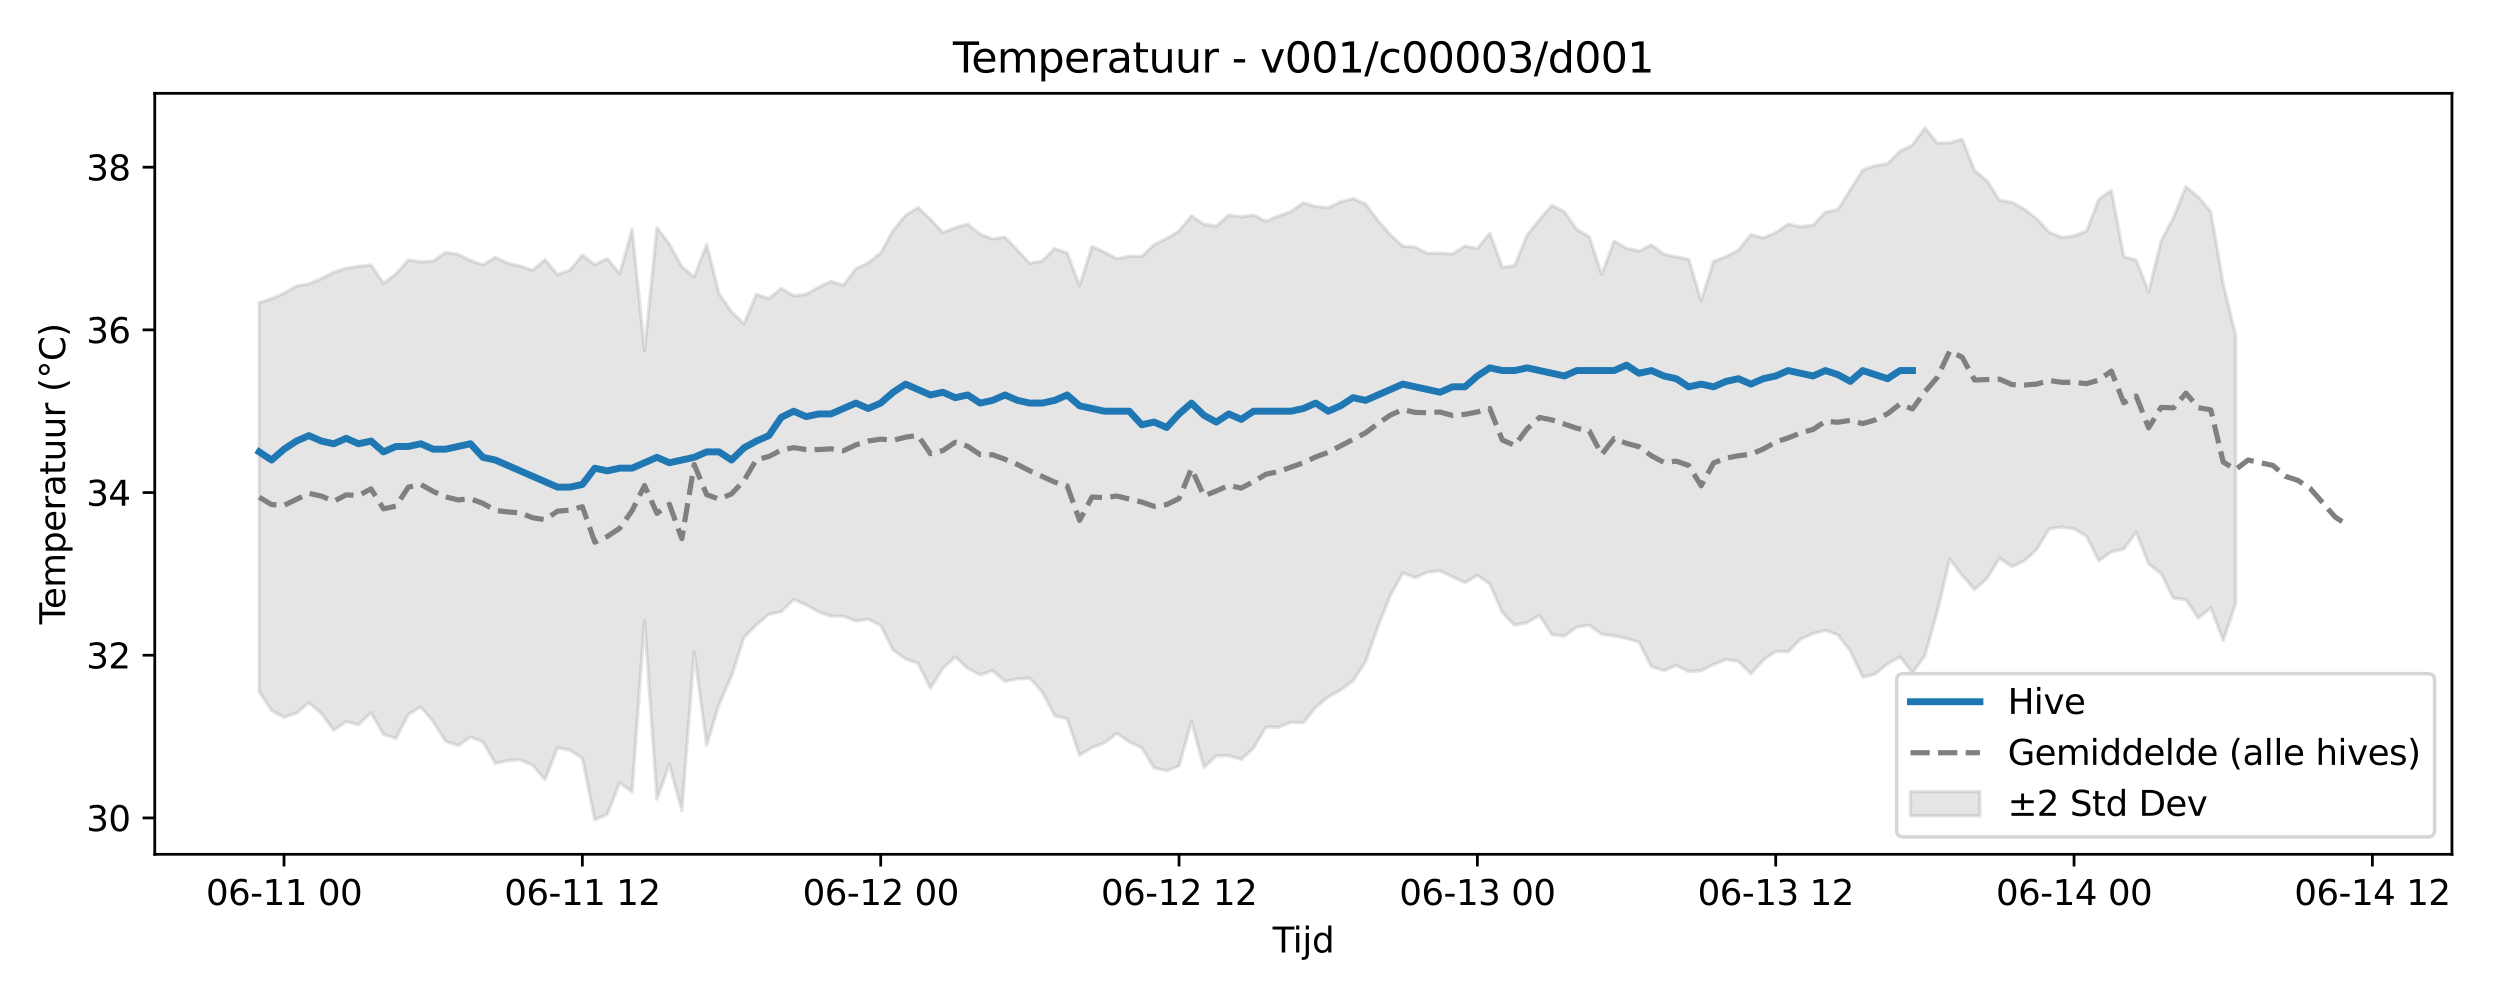 <?xml version="1.0" encoding="utf-8" standalone="no"?>
<!DOCTYPE svg PUBLIC "-//W3C//DTD SVG 1.1//EN"
  "http://www.w3.org/Graphics/SVG/1.1/DTD/svg11.dtd">
<svg xmlns:xlink="http://www.w3.org/1999/xlink" width="720pt" height="288pt" viewBox="0 0 720 288" xmlns="http://www.w3.org/2000/svg" version="1.1">
 <defs>
  <style type="text/css">*{stroke-linejoin: round; stroke-linecap: butt}</style>
 </defs>
 <g id="figure_1">
  <g id="patch_1">
   <path d="M 0 288 
L 720 288 
L 720 0 
L 0 0 
z
" style="fill: #ffffff"/>
  </g>
  <g id="axes_1">
   <g id="patch_2">
    <path d="M 44.57 246.04 
L 706.16 246.04 
L 706.16 26.88 
L 44.57 26.88 
z
" style="fill: #ffffff"/>
   </g>
   <g id="FillBetweenPolyCollection_1">
    <defs>
     <path id="mc56da757da" d="M 74.642 -200.805 
L 74.642 -88.802 
L 78.222 -83.387 
L 81.802 -81.435 
L 85.382 -82.636 
L 88.962 -85.604 
L 92.542 -82.534 
L 96.122 -77.672 
L 99.702 -80.2 
L 103.283 -79.28 
L 106.863 -82.762 
L 110.443 -76.522 
L 114.023 -75.371 
L 117.603 -82.277 
L 121.183 -84.414 
L 124.763 -80.176 
L 128.343 -74.557 
L 131.923 -73.256 
L 135.503 -75.743 
L 139.083 -74.302 
L 142.663 -68.144 
L 146.243 -68.948 
L 149.823 -69.204 
L 153.403 -67.615 
L 156.983 -63.494 
L 160.563 -72.645 
L 164.143 -71.945 
L 167.723 -69.636 
L 171.303 -51.922 
L 174.883 -53.451 
L 178.463 -62.579 
L 182.043 -59.957 
L 185.623 -109.214 
L 189.203 -57.867 
L 192.783 -67.83 
L 196.363 -54.57 
L 199.943 -100.168 
L 203.523 -73.438 
L 207.103 -85.16 
L 210.683 -93.314 
L 214.263 -104.472 
L 217.843 -108.017 
L 221.424 -111.074 
L 225.004 -111.823 
L 228.584 -115.355 
L 232.164 -113.808 
L 235.744 -111.773 
L 239.324 -110.541 
L 242.904 -110.522 
L 246.484 -109.146 
L 250.064 -109.671 
L 253.644 -107.914 
L 257.224 -100.772 
L 260.804 -98.236 
L 264.384 -96.966 
L 267.964 -89.824 
L 271.544 -95.504 
L 275.124 -98.843 
L 278.704 -95.508 
L 282.284 -93.635 
L 285.864 -94.845 
L 289.444 -91.783 
L 293.024 -92.502 
L 296.604 -92.654 
L 300.184 -88.674 
L 303.764 -81.882 
L 307.344 -80.951 
L 310.924 -70.535 
L 314.504 -72.698 
L 318.084 -74.042 
L 321.664 -76.797 
L 325.244 -74.305 
L 328.824 -72.668 
L 332.404 -66.829 
L 335.985 -66.032 
L 339.565 -67.383 
L 343.145 -80.233 
L 346.725 -67.011 
L 350.305 -70.298 
L 353.885 -70.374 
L 357.465 -69.285 
L 361.045 -72.6 
L 364.625 -78.626 
L 368.205 -78.545 
L 371.785 -79.96 
L 375.365 -79.872 
L 378.945 -84.276 
L 382.525 -87.319 
L 386.105 -89.286 
L 389.685 -91.945 
L 393.265 -97.376 
L 396.845 -107.53 
L 400.425 -116.555 
L 404.005 -122.93 
L 407.585 -121.634 
L 411.165 -123.227 
L 414.745 -123.593 
L 418.325 -121.865 
L 421.905 -120.191 
L 425.485 -122.288 
L 429.065 -119.856 
L 432.645 -111.59 
L 436.225 -107.961 
L 439.805 -108.682 
L 443.385 -110.804 
L 446.965 -105.227 
L 450.545 -104.795 
L 454.126 -107.415 
L 457.706 -107.963 
L 461.286 -105.36 
L 464.866 -104.837 
L 468.446 -104.134 
L 472.026 -103.03 
L 475.606 -96.007 
L 479.186 -94.895 
L 482.766 -96.356 
L 486.346 -94.564 
L 489.926 -94.842 
L 493.506 -96.649 
L 497.086 -98.021 
L 500.666 -97.559 
L 504.246 -93.936 
L 507.826 -97.914 
L 511.406 -100.415 
L 514.986 -100.31 
L 518.566 -103.933 
L 522.146 -105.518 
L 525.726 -106.46 
L 529.306 -105.154 
L 532.886 -100.546 
L 536.466 -92.987 
L 540.046 -93.834 
L 543.626 -96.825 
L 547.206 -98.827 
L 550.786 -94.245 
L 554.366 -99.171 
L 557.946 -111.856 
L 561.526 -126.971 
L 565.106 -122.296 
L 568.686 -118.226 
L 572.267 -121.436 
L 575.847 -127.272 
L 579.427 -124.782 
L 583.007 -126.485 
L 586.587 -129.761 
L 590.167 -135.721 
L 593.747 -136.194 
L 597.327 -135.706 
L 600.907 -133.562 
L 604.487 -126.491 
L 608.067 -129.089 
L 611.647 -129.879 
L 615.227 -134.771 
L 618.807 -125.615 
L 622.387 -122.823 
L 625.967 -115.722 
L 629.547 -115.298 
L 633.127 -109.956 
L 636.707 -112.945 
L 640.287 -103.576 
L 643.867 -114.129 
L 643.867 -191.431 
L 643.867 -191.431 
L 640.287 -206.278 
L 636.707 -226.973 
L 633.127 -231.263 
L 629.547 -234.25 
L 625.967 -225.367 
L 622.387 -218.5 
L 618.807 -203.956 
L 615.227 -213.085 
L 611.647 -214.099 
L 608.067 -233.162 
L 604.487 -230.606 
L 600.907 -221.452 
L 597.327 -220.09 
L 593.747 -219.601 
L 590.167 -221.116 
L 586.587 -224.993 
L 583.007 -227.748 
L 579.427 -229.712 
L 575.847 -230.345 
L 572.267 -235.921 
L 568.686 -238.871 
L 565.106 -247.919 
L 561.526 -246.836 
L 557.946 -246.803 
L 554.366 -251.158 
L 550.786 -246.193 
L 547.206 -244.437 
L 543.626 -240.862 
L 540.046 -240.282 
L 536.466 -239.011 
L 532.886 -233.348 
L 529.306 -227.624 
L 525.726 -226.876 
L 522.146 -223.133 
L 518.566 -222.71 
L 514.986 -223.432 
L 511.406 -220.985 
L 507.826 -219.47 
L 504.246 -220.436 
L 500.666 -215.92 
L 497.086 -214.119 
L 493.506 -212.703 
L 489.926 -201.347 
L 486.346 -213.338 
L 482.766 -214 
L 479.186 -214.792 
L 475.606 -217.473 
L 472.026 -215.693 
L 468.446 -216.484 
L 464.866 -218.571 
L 461.286 -208.919 
L 457.706 -219.795 
L 454.126 -221.905 
L 450.545 -226.979 
L 446.965 -228.89 
L 443.385 -224.763 
L 439.805 -220.304 
L 436.225 -211.498 
L 432.645 -210.993 
L 429.065 -220.843 
L 425.485 -216.403 
L 421.905 -217.16 
L 418.325 -214.818 
L 414.745 -215.097 
L 411.165 -215.017 
L 407.585 -216.833 
L 404.005 -217.099 
L 400.425 -220.351 
L 396.845 -224.467 
L 393.265 -229.267 
L 389.685 -230.793 
L 386.105 -229.883 
L 382.525 -228.169 
L 378.945 -228.534 
L 375.365 -229.592 
L 371.785 -227.049 
L 368.205 -225.787 
L 364.625 -224.256 
L 361.045 -226.043 
L 357.465 -225.565 
L 353.885 -226.038 
L 350.305 -222.879 
L 346.725 -223.377 
L 343.145 -225.847 
L 339.565 -221.444 
L 335.985 -219.336 
L 332.404 -217.536 
L 328.824 -214.15 
L 325.244 -214.187 
L 321.664 -213.479 
L 318.084 -215.342 
L 314.504 -217.021 
L 310.924 -205.741 
L 307.344 -215.126 
L 303.764 -216.426 
L 300.184 -212.87 
L 296.604 -212.124 
L 293.024 -215.957 
L 289.444 -219.689 
L 285.864 -219.192 
L 282.284 -220.514 
L 278.704 -223.438 
L 275.124 -222.445 
L 271.544 -220.988 
L 267.964 -224.846 
L 264.384 -228.227 
L 260.804 -225.953 
L 257.224 -221.632 
L 253.644 -215.159 
L 250.064 -212.287 
L 246.484 -210.58 
L 242.904 -205.858 
L 239.324 -206.955 
L 235.744 -205.276 
L 232.164 -203.241 
L 228.584 -202.81 
L 225.004 -204.947 
L 221.424 -201.959 
L 217.843 -203.231 
L 214.263 -194.71 
L 210.683 -198.19 
L 207.103 -203.351 
L 203.523 -217.62 
L 199.943 -208.254 
L 196.363 -211.165 
L 192.783 -217.687 
L 189.203 -222.444 
L 185.623 -187.132 
L 182.043 -221.916 
L 178.463 -209.142 
L 174.883 -213.533 
L 171.303 -211.783 
L 167.723 -214.505 
L 164.143 -210.189 
L 160.563 -208.93 
L 156.983 -213.173 
L 153.403 -210.167 
L 149.823 -211.368 
L 146.243 -212.182 
L 142.663 -213.878 
L 139.083 -211.735 
L 135.503 -212.972 
L 131.923 -214.789 
L 128.343 -215.273 
L 124.763 -212.778 
L 121.183 -212.556 
L 117.603 -213.131 
L 114.023 -209.105 
L 110.443 -206.392 
L 106.863 -211.643 
L 103.283 -211.332 
L 99.702 -210.746 
L 96.122 -209.593 
L 92.542 -207.742 
L 88.962 -206.235 
L 85.382 -205.632 
L 81.802 -203.487 
L 78.222 -201.981 
L 74.642 -200.805 
z
" style="stroke: #808080; stroke-opacity: 0.2"/>
    </defs>
    <g clip-path="url(#p7c6392a13c)">
     <use xlink:href="#mc56da757da" x="0" y="288" style="fill: #808080; fill-opacity: 0.2; stroke: #808080; stroke-opacity: 0.2"/>
    </g>
   </g>
   <g id="matplotlib.axis_1">
    <g id="xtick_1">
     <g id="line2d_1">
      <defs>
       <path id="m3b39231500" d="M 0 0 
L 0 3.5 
" style="stroke: #000000; stroke-width: 0.8"/>
      </defs>
      <g>
       <use xlink:href="#m3b39231500" x="81.802" y="246.04" style="stroke: #000000; stroke-width: 0.8"/>
      </g>
     </g>
     <g id="text_1">
      <!-- 06-11 00 -->
      <g transform="translate(59.322 260.638) scale(0.1 -0.1)">
       <defs>
        <path id="DejaVuSans-30" d="M 2034 4250 
Q 1547 4250 1301 3770 
Q 1056 3291 1056 2328 
Q 1056 1369 1301 889 
Q 1547 409 2034 409 
Q 2525 409 2770 889 
Q 3016 1369 3016 2328 
Q 3016 3291 2770 3770 
Q 2525 4250 2034 4250 
z
M 2034 4750 
Q 2819 4750 3233 4129 
Q 3647 3509 3647 2328 
Q 3647 1150 3233 529 
Q 2819 -91 2034 -91 
Q 1250 -91 836 529 
Q 422 1150 422 2328 
Q 422 3509 836 4129 
Q 1250 4750 2034 4750 
z
" transform="scale(0.016)"/>
        <path id="DejaVuSans-36" d="M 2113 2584 
Q 1688 2584 1439 2293 
Q 1191 2003 1191 1497 
Q 1191 994 1439 701 
Q 1688 409 2113 409 
Q 2538 409 2786 701 
Q 3034 994 3034 1497 
Q 3034 2003 2786 2293 
Q 2538 2584 2113 2584 
z
M 3366 4563 
L 3366 3988 
Q 3128 4100 2886 4159 
Q 2644 4219 2406 4219 
Q 1781 4219 1451 3797 
Q 1122 3375 1075 2522 
Q 1259 2794 1537 2939 
Q 1816 3084 2150 3084 
Q 2853 3084 3261 2657 
Q 3669 2231 3669 1497 
Q 3669 778 3244 343 
Q 2819 -91 2113 -91 
Q 1303 -91 875 529 
Q 447 1150 447 2328 
Q 447 3434 972 4092 
Q 1497 4750 2381 4750 
Q 2619 4750 2861 4703 
Q 3103 4656 3366 4563 
z
" transform="scale(0.016)"/>
        <path id="DejaVuSans-2d" d="M 313 2009 
L 1997 2009 
L 1997 1497 
L 313 1497 
L 313 2009 
z
" transform="scale(0.016)"/>
        <path id="DejaVuSans-31" d="M 794 531 
L 1825 531 
L 1825 4091 
L 703 3866 
L 703 4441 
L 1819 4666 
L 2450 4666 
L 2450 531 
L 3481 531 
L 3481 0 
L 794 0 
L 794 531 
z
" transform="scale(0.016)"/>
        <path id="DejaVuSans-20" transform="scale(0.016)"/>
       </defs>
       <use xlink:href="#DejaVuSans-30"/>
       <use xlink:href="#DejaVuSans-36" transform="translate(63.623 0)"/>
       <use xlink:href="#DejaVuSans-2d" transform="translate(127.246 0)"/>
       <use xlink:href="#DejaVuSans-31" transform="translate(163.33 0)"/>
       <use xlink:href="#DejaVuSans-31" transform="translate(226.953 0)"/>
       <use xlink:href="#DejaVuSans-20" transform="translate(290.576 0)"/>
       <use xlink:href="#DejaVuSans-30" transform="translate(322.363 0)"/>
       <use xlink:href="#DejaVuSans-30" transform="translate(385.986 0)"/>
      </g>
     </g>
    </g>
    <g id="xtick_2">
     <g id="line2d_2">
      <g>
       <use xlink:href="#m3b39231500" x="167.723" y="246.04" style="stroke: #000000; stroke-width: 0.8"/>
      </g>
     </g>
     <g id="text_2">
      <!-- 06-11 12 -->
      <g transform="translate(145.243 260.638) scale(0.1 -0.1)">
       <defs>
        <path id="DejaVuSans-32" d="M 1228 531 
L 3431 531 
L 3431 0 
L 469 0 
L 469 531 
Q 828 903 1448 1529 
Q 2069 2156 2228 2338 
Q 2531 2678 2651 2914 
Q 2772 3150 2772 3378 
Q 2772 3750 2511 3984 
Q 2250 4219 1831 4219 
Q 1534 4219 1204 4116 
Q 875 4013 500 3803 
L 500 4441 
Q 881 4594 1212 4672 
Q 1544 4750 1819 4750 
Q 2544 4750 2975 4387 
Q 3406 4025 3406 3419 
Q 3406 3131 3298 2873 
Q 3191 2616 2906 2266 
Q 2828 2175 2409 1742 
Q 1991 1309 1228 531 
z
" transform="scale(0.016)"/>
       </defs>
       <use xlink:href="#DejaVuSans-30"/>
       <use xlink:href="#DejaVuSans-36" transform="translate(63.623 0)"/>
       <use xlink:href="#DejaVuSans-2d" transform="translate(127.246 0)"/>
       <use xlink:href="#DejaVuSans-31" transform="translate(163.33 0)"/>
       <use xlink:href="#DejaVuSans-31" transform="translate(226.953 0)"/>
       <use xlink:href="#DejaVuSans-20" transform="translate(290.576 0)"/>
       <use xlink:href="#DejaVuSans-31" transform="translate(322.363 0)"/>
       <use xlink:href="#DejaVuSans-32" transform="translate(385.986 0)"/>
      </g>
     </g>
    </g>
    <g id="xtick_3">
     <g id="line2d_3">
      <g>
       <use xlink:href="#m3b39231500" x="253.644" y="246.04" style="stroke: #000000; stroke-width: 0.8"/>
      </g>
     </g>
     <g id="text_3">
      <!-- 06-12 00 -->
      <g transform="translate(231.163 260.638) scale(0.1 -0.1)">
       <use xlink:href="#DejaVuSans-30"/>
       <use xlink:href="#DejaVuSans-36" transform="translate(63.623 0)"/>
       <use xlink:href="#DejaVuSans-2d" transform="translate(127.246 0)"/>
       <use xlink:href="#DejaVuSans-31" transform="translate(163.33 0)"/>
       <use xlink:href="#DejaVuSans-32" transform="translate(226.953 0)"/>
       <use xlink:href="#DejaVuSans-20" transform="translate(290.576 0)"/>
       <use xlink:href="#DejaVuSans-30" transform="translate(322.363 0)"/>
       <use xlink:href="#DejaVuSans-30" transform="translate(385.986 0)"/>
      </g>
     </g>
    </g>
    <g id="xtick_4">
     <g id="line2d_4">
      <g>
       <use xlink:href="#m3b39231500" x="339.565" y="246.04" style="stroke: #000000; stroke-width: 0.8"/>
      </g>
     </g>
     <g id="text_4">
      <!-- 06-12 12 -->
      <g transform="translate(317.084 260.638) scale(0.1 -0.1)">
       <use xlink:href="#DejaVuSans-30"/>
       <use xlink:href="#DejaVuSans-36" transform="translate(63.623 0)"/>
       <use xlink:href="#DejaVuSans-2d" transform="translate(127.246 0)"/>
       <use xlink:href="#DejaVuSans-31" transform="translate(163.33 0)"/>
       <use xlink:href="#DejaVuSans-32" transform="translate(226.953 0)"/>
       <use xlink:href="#DejaVuSans-20" transform="translate(290.576 0)"/>
       <use xlink:href="#DejaVuSans-31" transform="translate(322.363 0)"/>
       <use xlink:href="#DejaVuSans-32" transform="translate(385.986 0)"/>
      </g>
     </g>
    </g>
    <g id="xtick_5">
     <g id="line2d_5">
      <g>
       <use xlink:href="#m3b39231500" x="425.485" y="246.04" style="stroke: #000000; stroke-width: 0.8"/>
      </g>
     </g>
     <g id="text_5">
      <!-- 06-13 00 -->
      <g transform="translate(403.005 260.638) scale(0.1 -0.1)">
       <defs>
        <path id="DejaVuSans-33" d="M 2597 2516 
Q 3050 2419 3304 2112 
Q 3559 1806 3559 1356 
Q 3559 666 3084 287 
Q 2609 -91 1734 -91 
Q 1441 -91 1130 -33 
Q 819 25 488 141 
L 488 750 
Q 750 597 1062 519 
Q 1375 441 1716 441 
Q 2309 441 2620 675 
Q 2931 909 2931 1356 
Q 2931 1769 2642 2001 
Q 2353 2234 1838 2234 
L 1294 2234 
L 1294 2753 
L 1863 2753 
Q 2328 2753 2575 2939 
Q 2822 3125 2822 3475 
Q 2822 3834 2567 4026 
Q 2313 4219 1838 4219 
Q 1578 4219 1281 4162 
Q 984 4106 628 3988 
L 628 4550 
Q 988 4650 1302 4700 
Q 1616 4750 1894 4750 
Q 2613 4750 3031 4423 
Q 3450 4097 3450 3541 
Q 3450 3153 3228 2886 
Q 3006 2619 2597 2516 
z
" transform="scale(0.016)"/>
       </defs>
       <use xlink:href="#DejaVuSans-30"/>
       <use xlink:href="#DejaVuSans-36" transform="translate(63.623 0)"/>
       <use xlink:href="#DejaVuSans-2d" transform="translate(127.246 0)"/>
       <use xlink:href="#DejaVuSans-31" transform="translate(163.33 0)"/>
       <use xlink:href="#DejaVuSans-33" transform="translate(226.953 0)"/>
       <use xlink:href="#DejaVuSans-20" transform="translate(290.576 0)"/>
       <use xlink:href="#DejaVuSans-30" transform="translate(322.363 0)"/>
       <use xlink:href="#DejaVuSans-30" transform="translate(385.986 0)"/>
      </g>
     </g>
    </g>
    <g id="xtick_6">
     <g id="line2d_6">
      <g>
       <use xlink:href="#m3b39231500" x="511.406" y="246.04" style="stroke: #000000; stroke-width: 0.8"/>
      </g>
     </g>
     <g id="text_6">
      <!-- 06-13 12 -->
      <g transform="translate(488.926 260.638) scale(0.1 -0.1)">
       <use xlink:href="#DejaVuSans-30"/>
       <use xlink:href="#DejaVuSans-36" transform="translate(63.623 0)"/>
       <use xlink:href="#DejaVuSans-2d" transform="translate(127.246 0)"/>
       <use xlink:href="#DejaVuSans-31" transform="translate(163.33 0)"/>
       <use xlink:href="#DejaVuSans-33" transform="translate(226.953 0)"/>
       <use xlink:href="#DejaVuSans-20" transform="translate(290.576 0)"/>
       <use xlink:href="#DejaVuSans-31" transform="translate(322.363 0)"/>
       <use xlink:href="#DejaVuSans-32" transform="translate(385.986 0)"/>
      </g>
     </g>
    </g>
    <g id="xtick_7">
     <g id="line2d_7">
      <g>
       <use xlink:href="#m3b39231500" x="597.327" y="246.04" style="stroke: #000000; stroke-width: 0.8"/>
      </g>
     </g>
     <g id="text_7">
      <!-- 06-14 00 -->
      <g transform="translate(574.846 260.638) scale(0.1 -0.1)">
       <defs>
        <path id="DejaVuSans-34" d="M 2419 4116 
L 825 1625 
L 2419 1625 
L 2419 4116 
z
M 2253 4666 
L 3047 4666 
L 3047 1625 
L 3713 1625 
L 3713 1100 
L 3047 1100 
L 3047 0 
L 2419 0 
L 2419 1100 
L 313 1100 
L 313 1709 
L 2253 4666 
z
" transform="scale(0.016)"/>
       </defs>
       <use xlink:href="#DejaVuSans-30"/>
       <use xlink:href="#DejaVuSans-36" transform="translate(63.623 0)"/>
       <use xlink:href="#DejaVuSans-2d" transform="translate(127.246 0)"/>
       <use xlink:href="#DejaVuSans-31" transform="translate(163.33 0)"/>
       <use xlink:href="#DejaVuSans-34" transform="translate(226.953 0)"/>
       <use xlink:href="#DejaVuSans-20" transform="translate(290.576 0)"/>
       <use xlink:href="#DejaVuSans-30" transform="translate(322.363 0)"/>
       <use xlink:href="#DejaVuSans-30" transform="translate(385.986 0)"/>
      </g>
     </g>
    </g>
    <g id="xtick_8">
     <g id="line2d_8">
      <g>
       <use xlink:href="#m3b39231500" x="683.247" y="246.04" style="stroke: #000000; stroke-width: 0.8"/>
      </g>
     </g>
     <g id="text_8">
      <!-- 06-14 12 -->
      <g transform="translate(660.767 260.638) scale(0.1 -0.1)">
       <use xlink:href="#DejaVuSans-30"/>
       <use xlink:href="#DejaVuSans-36" transform="translate(63.623 0)"/>
       <use xlink:href="#DejaVuSans-2d" transform="translate(127.246 0)"/>
       <use xlink:href="#DejaVuSans-31" transform="translate(163.33 0)"/>
       <use xlink:href="#DejaVuSans-34" transform="translate(226.953 0)"/>
       <use xlink:href="#DejaVuSans-20" transform="translate(290.576 0)"/>
       <use xlink:href="#DejaVuSans-31" transform="translate(322.363 0)"/>
       <use xlink:href="#DejaVuSans-32" transform="translate(385.986 0)"/>
      </g>
     </g>
    </g>
    <g id="text_9">
     <!-- Tijd -->
     <g transform="translate(366.515 274.317) scale(0.1 -0.1)">
      <defs>
       <path id="DejaVuSans-54" d="M -19 4666 
L 3928 4666 
L 3928 4134 
L 2272 4134 
L 2272 0 
L 1638 0 
L 1638 4134 
L -19 4134 
L -19 4666 
z
" transform="scale(0.016)"/>
       <path id="DejaVuSans-69" d="M 603 3500 
L 1178 3500 
L 1178 0 
L 603 0 
L 603 3500 
z
M 603 4863 
L 1178 4863 
L 1178 4134 
L 603 4134 
L 603 4863 
z
" transform="scale(0.016)"/>
       <path id="DejaVuSans-6a" d="M 603 3500 
L 1178 3500 
L 1178 -63 
Q 1178 -731 923 -1031 
Q 669 -1331 103 -1331 
L -116 -1331 
L -116 -844 
L 38 -844 
Q 366 -844 484 -692 
Q 603 -541 603 -63 
L 603 3500 
z
M 603 4863 
L 1178 4863 
L 1178 4134 
L 603 4134 
L 603 4863 
z
" transform="scale(0.016)"/>
       <path id="DejaVuSans-64" d="M 2906 2969 
L 2906 4863 
L 3481 4863 
L 3481 0 
L 2906 0 
L 2906 525 
Q 2725 213 2448 61 
Q 2172 -91 1784 -91 
Q 1150 -91 751 415 
Q 353 922 353 1747 
Q 353 2572 751 3078 
Q 1150 3584 1784 3584 
Q 2172 3584 2448 3432 
Q 2725 3281 2906 2969 
z
M 947 1747 
Q 947 1113 1208 752 
Q 1469 391 1925 391 
Q 2381 391 2643 752 
Q 2906 1113 2906 1747 
Q 2906 2381 2643 2742 
Q 2381 3103 1925 3103 
Q 1469 3103 1208 2742 
Q 947 2381 947 1747 
z
" transform="scale(0.016)"/>
      </defs>
      <use xlink:href="#DejaVuSans-54"/>
      <use xlink:href="#DejaVuSans-69" transform="translate(57.959 0)"/>
      <use xlink:href="#DejaVuSans-6a" transform="translate(85.742 0)"/>
      <use xlink:href="#DejaVuSans-64" transform="translate(113.525 0)"/>
     </g>
    </g>
   </g>
   <g id="matplotlib.axis_2">
    <g id="ytick_1">
     <g id="line2d_9">
      <defs>
       <path id="m8785e1dfe5" d="M 0 0 
L -3.5 0 
" style="stroke: #000000; stroke-width: 0.8"/>
      </defs>
      <g>
       <use xlink:href="#m8785e1dfe5" x="44.57" y="235.562" style="stroke: #000000; stroke-width: 0.8"/>
      </g>
     </g>
     <g id="text_10">
      <!-- 30 -->
      <g transform="translate(24.845 239.361) scale(0.1 -0.1)">
       <use xlink:href="#DejaVuSans-33"/>
       <use xlink:href="#DejaVuSans-30" transform="translate(63.623 0)"/>
      </g>
     </g>
    </g>
    <g id="ytick_2">
     <g id="line2d_10">
      <g>
       <use xlink:href="#m8785e1dfe5" x="44.57" y="188.71" style="stroke: #000000; stroke-width: 0.8"/>
      </g>
     </g>
     <g id="text_11">
      <!-- 32 -->
      <g transform="translate(24.845 192.509) scale(0.1 -0.1)">
       <use xlink:href="#DejaVuSans-33"/>
       <use xlink:href="#DejaVuSans-32" transform="translate(63.623 0)"/>
      </g>
     </g>
    </g>
    <g id="ytick_3">
     <g id="line2d_11">
      <g>
       <use xlink:href="#m8785e1dfe5" x="44.57" y="141.858" style="stroke: #000000; stroke-width: 0.8"/>
      </g>
     </g>
     <g id="text_12">
      <!-- 34 -->
      <g transform="translate(24.845 145.657) scale(0.1 -0.1)">
       <use xlink:href="#DejaVuSans-33"/>
       <use xlink:href="#DejaVuSans-34" transform="translate(63.623 0)"/>
      </g>
     </g>
    </g>
    <g id="ytick_4">
     <g id="line2d_12">
      <g>
       <use xlink:href="#m8785e1dfe5" x="44.57" y="95.006" style="stroke: #000000; stroke-width: 0.8"/>
      </g>
     </g>
     <g id="text_13">
      <!-- 36 -->
      <g transform="translate(24.845 98.805) scale(0.1 -0.1)">
       <use xlink:href="#DejaVuSans-33"/>
       <use xlink:href="#DejaVuSans-36" transform="translate(63.623 0)"/>
      </g>
     </g>
    </g>
    <g id="ytick_5">
     <g id="line2d_13">
      <g>
       <use xlink:href="#m8785e1dfe5" x="44.57" y="48.154" style="stroke: #000000; stroke-width: 0.8"/>
      </g>
     </g>
     <g id="text_14">
      <!-- 38 -->
      <g transform="translate(24.845 51.953) scale(0.1 -0.1)">
       <defs>
        <path id="DejaVuSans-38" d="M 2034 2216 
Q 1584 2216 1326 1975 
Q 1069 1734 1069 1313 
Q 1069 891 1326 650 
Q 1584 409 2034 409 
Q 2484 409 2743 651 
Q 3003 894 3003 1313 
Q 3003 1734 2745 1975 
Q 2488 2216 2034 2216 
z
M 1403 2484 
Q 997 2584 770 2862 
Q 544 3141 544 3541 
Q 544 4100 942 4425 
Q 1341 4750 2034 4750 
Q 2731 4750 3128 4425 
Q 3525 4100 3525 3541 
Q 3525 3141 3298 2862 
Q 3072 2584 2669 2484 
Q 3125 2378 3379 2068 
Q 3634 1759 3634 1313 
Q 3634 634 3220 271 
Q 2806 -91 2034 -91 
Q 1263 -91 848 271 
Q 434 634 434 1313 
Q 434 1759 690 2068 
Q 947 2378 1403 2484 
z
M 1172 3481 
Q 1172 3119 1398 2916 
Q 1625 2713 2034 2713 
Q 2441 2713 2670 2916 
Q 2900 3119 2900 3481 
Q 2900 3844 2670 4047 
Q 2441 4250 2034 4250 
Q 1625 4250 1398 4047 
Q 1172 3844 1172 3481 
z
" transform="scale(0.016)"/>
       </defs>
       <use xlink:href="#DejaVuSans-33"/>
       <use xlink:href="#DejaVuSans-38" transform="translate(63.623 0)"/>
      </g>
     </g>
    </g>
    <g id="text_15">
     <!-- Temperatuur (°C) -->
     <g transform="translate(18.765 179.816) rotate(-90) scale(0.1 -0.1)">
      <defs>
       <path id="DejaVuSans-65" d="M 3597 1894 
L 3597 1613 
L 953 1613 
Q 991 1019 1311 708 
Q 1631 397 2203 397 
Q 2534 397 2845 478 
Q 3156 559 3463 722 
L 3463 178 
Q 3153 47 2828 -22 
Q 2503 -91 2169 -91 
Q 1331 -91 842 396 
Q 353 884 353 1716 
Q 353 2575 817 3079 
Q 1281 3584 2069 3584 
Q 2775 3584 3186 3129 
Q 3597 2675 3597 1894 
z
M 3022 2063 
Q 3016 2534 2758 2815 
Q 2500 3097 2075 3097 
Q 1594 3097 1305 2825 
Q 1016 2553 972 2059 
L 3022 2063 
z
" transform="scale(0.016)"/>
       <path id="DejaVuSans-6d" d="M 3328 2828 
Q 3544 3216 3844 3400 
Q 4144 3584 4550 3584 
Q 5097 3584 5394 3201 
Q 5691 2819 5691 2113 
L 5691 0 
L 5113 0 
L 5113 2094 
Q 5113 2597 4934 2840 
Q 4756 3084 4391 3084 
Q 3944 3084 3684 2787 
Q 3425 2491 3425 1978 
L 3425 0 
L 2847 0 
L 2847 2094 
Q 2847 2600 2669 2842 
Q 2491 3084 2119 3084 
Q 1678 3084 1418 2786 
Q 1159 2488 1159 1978 
L 1159 0 
L 581 0 
L 581 3500 
L 1159 3500 
L 1159 2956 
Q 1356 3278 1631 3431 
Q 1906 3584 2284 3584 
Q 2666 3584 2933 3390 
Q 3200 3197 3328 2828 
z
" transform="scale(0.016)"/>
       <path id="DejaVuSans-70" d="M 1159 525 
L 1159 -1331 
L 581 -1331 
L 581 3500 
L 1159 3500 
L 1159 2969 
Q 1341 3281 1617 3432 
Q 1894 3584 2278 3584 
Q 2916 3584 3314 3078 
Q 3713 2572 3713 1747 
Q 3713 922 3314 415 
Q 2916 -91 2278 -91 
Q 1894 -91 1617 61 
Q 1341 213 1159 525 
z
M 3116 1747 
Q 3116 2381 2855 2742 
Q 2594 3103 2138 3103 
Q 1681 3103 1420 2742 
Q 1159 2381 1159 1747 
Q 1159 1113 1420 752 
Q 1681 391 2138 391 
Q 2594 391 2855 752 
Q 3116 1113 3116 1747 
z
" transform="scale(0.016)"/>
       <path id="DejaVuSans-72" d="M 2631 2963 
Q 2534 3019 2420 3045 
Q 2306 3072 2169 3072 
Q 1681 3072 1420 2755 
Q 1159 2438 1159 1844 
L 1159 0 
L 581 0 
L 581 3500 
L 1159 3500 
L 1159 2956 
Q 1341 3275 1631 3429 
Q 1922 3584 2338 3584 
Q 2397 3584 2469 3576 
Q 2541 3569 2628 3553 
L 2631 2963 
z
" transform="scale(0.016)"/>
       <path id="DejaVuSans-61" d="M 2194 1759 
Q 1497 1759 1228 1600 
Q 959 1441 959 1056 
Q 959 750 1161 570 
Q 1363 391 1709 391 
Q 2188 391 2477 730 
Q 2766 1069 2766 1631 
L 2766 1759 
L 2194 1759 
z
M 3341 1997 
L 3341 0 
L 2766 0 
L 2766 531 
Q 2569 213 2275 61 
Q 1981 -91 1556 -91 
Q 1019 -91 701 211 
Q 384 513 384 1019 
Q 384 1609 779 1909 
Q 1175 2209 1959 2209 
L 2766 2209 
L 2766 2266 
Q 2766 2663 2505 2880 
Q 2244 3097 1772 3097 
Q 1472 3097 1187 3025 
Q 903 2953 641 2809 
L 641 3341 
Q 956 3463 1253 3523 
Q 1550 3584 1831 3584 
Q 2591 3584 2966 3190 
Q 3341 2797 3341 1997 
z
" transform="scale(0.016)"/>
       <path id="DejaVuSans-74" d="M 1172 4494 
L 1172 3500 
L 2356 3500 
L 2356 3053 
L 1172 3053 
L 1172 1153 
Q 1172 725 1289 603 
Q 1406 481 1766 481 
L 2356 481 
L 2356 0 
L 1766 0 
Q 1100 0 847 248 
Q 594 497 594 1153 
L 594 3053 
L 172 3053 
L 172 3500 
L 594 3500 
L 594 4494 
L 1172 4494 
z
" transform="scale(0.016)"/>
       <path id="DejaVuSans-75" d="M 544 1381 
L 544 3500 
L 1119 3500 
L 1119 1403 
Q 1119 906 1312 657 
Q 1506 409 1894 409 
Q 2359 409 2629 706 
Q 2900 1003 2900 1516 
L 2900 3500 
L 3475 3500 
L 3475 0 
L 2900 0 
L 2900 538 
Q 2691 219 2414 64 
Q 2138 -91 1772 -91 
Q 1169 -91 856 284 
Q 544 659 544 1381 
z
M 1991 3584 
L 1991 3584 
z
" transform="scale(0.016)"/>
       <path id="DejaVuSans-28" d="M 1984 4856 
Q 1566 4138 1362 3434 
Q 1159 2731 1159 2009 
Q 1159 1288 1364 580 
Q 1569 -128 1984 -844 
L 1484 -844 
Q 1016 -109 783 600 
Q 550 1309 550 2009 
Q 550 2706 781 3412 
Q 1013 4119 1484 4856 
L 1984 4856 
z
" transform="scale(0.016)"/>
       <path id="DejaVuSans-b0" d="M 1600 4347 
Q 1350 4347 1178 4173 
Q 1006 4000 1006 3750 
Q 1006 3503 1178 3333 
Q 1350 3163 1600 3163 
Q 1850 3163 2022 3333 
Q 2194 3503 2194 3750 
Q 2194 3997 2020 4172 
Q 1847 4347 1600 4347 
z
M 1600 4750 
Q 1800 4750 1984 4673 
Q 2169 4597 2303 4453 
Q 2447 4313 2519 4134 
Q 2591 3956 2591 3750 
Q 2591 3338 2302 3052 
Q 2013 2766 1594 2766 
Q 1172 2766 890 3047 
Q 609 3328 609 3750 
Q 609 4169 896 4459 
Q 1184 4750 1600 4750 
z
" transform="scale(0.016)"/>
       <path id="DejaVuSans-43" d="M 4122 4306 
L 4122 3641 
Q 3803 3938 3442 4084 
Q 3081 4231 2675 4231 
Q 1875 4231 1450 3742 
Q 1025 3253 1025 2328 
Q 1025 1406 1450 917 
Q 1875 428 2675 428 
Q 3081 428 3442 575 
Q 3803 722 4122 1019 
L 4122 359 
Q 3791 134 3420 21 
Q 3050 -91 2638 -91 
Q 1578 -91 968 557 
Q 359 1206 359 2328 
Q 359 3453 968 4101 
Q 1578 4750 2638 4750 
Q 3056 4750 3426 4639 
Q 3797 4528 4122 4306 
z
" transform="scale(0.016)"/>
       <path id="DejaVuSans-29" d="M 513 4856 
L 1013 4856 
Q 1481 4119 1714 3412 
Q 1947 2706 1947 2009 
Q 1947 1309 1714 600 
Q 1481 -109 1013 -844 
L 513 -844 
Q 928 -128 1133 580 
Q 1338 1288 1338 2009 
Q 1338 2731 1133 3434 
Q 928 4138 513 4856 
z
" transform="scale(0.016)"/>
      </defs>
      <use xlink:href="#DejaVuSans-54"/>
      <use xlink:href="#DejaVuSans-65" transform="translate(44.084 0)"/>
      <use xlink:href="#DejaVuSans-6d" transform="translate(105.607 0)"/>
      <use xlink:href="#DejaVuSans-70" transform="translate(203.02 0)"/>
      <use xlink:href="#DejaVuSans-65" transform="translate(266.496 0)"/>
      <use xlink:href="#DejaVuSans-72" transform="translate(328.02 0)"/>
      <use xlink:href="#DejaVuSans-61" transform="translate(369.133 0)"/>
      <use xlink:href="#DejaVuSans-74" transform="translate(430.412 0)"/>
      <use xlink:href="#DejaVuSans-75" transform="translate(469.621 0)"/>
      <use xlink:href="#DejaVuSans-75" transform="translate(533 0)"/>
      <use xlink:href="#DejaVuSans-72" transform="translate(596.379 0)"/>
      <use xlink:href="#DejaVuSans-20" transform="translate(637.492 0)"/>
      <use xlink:href="#DejaVuSans-28" transform="translate(669.279 0)"/>
      <use xlink:href="#DejaVuSans-b0" transform="translate(708.293 0)"/>
      <use xlink:href="#DejaVuSans-43" transform="translate(758.293 0)"/>
      <use xlink:href="#DejaVuSans-29" transform="translate(828.117 0)"/>
     </g>
    </g>
   </g>
   <g id="line2d_14">
    <path d="M 74.642 130.145 
L 78.222 132.487 
L 81.802 129.364 
L 85.382 127.021 
L 88.962 125.459 
L 92.542 127.021 
L 96.122 127.802 
L 99.702 126.24 
L 103.283 127.802 
L 106.863 127.021 
L 110.443 130.145 
L 114.023 128.583 
L 117.603 128.583 
L 121.183 127.802 
L 124.763 129.364 
L 128.343 129.364 
L 135.503 127.802 
L 139.083 131.706 
L 142.663 132.487 
L 160.563 140.296 
L 164.143 140.296 
L 167.723 139.515 
L 171.303 134.83 
L 174.883 135.611 
L 178.463 134.83 
L 182.043 134.83 
L 189.203 131.706 
L 192.783 133.268 
L 199.943 131.706 
L 203.523 130.145 
L 207.103 130.145 
L 210.683 132.487 
L 214.263 128.973 
L 217.843 127.021 
L 221.424 125.459 
L 225.004 120.189 
L 228.584 118.432 
L 232.164 119.993 
L 235.744 119.213 
L 239.324 119.213 
L 246.484 116.089 
L 250.064 117.651 
L 253.644 116.089 
L 257.224 112.966 
L 260.804 110.623 
L 267.964 113.746 
L 271.544 112.966 
L 275.124 114.527 
L 278.704 113.746 
L 282.284 116.089 
L 285.864 115.308 
L 289.444 113.746 
L 293.024 115.308 
L 296.604 116.089 
L 300.184 116.089 
L 303.764 115.308 
L 307.344 113.746 
L 310.924 116.87 
L 318.084 118.432 
L 325.244 118.432 
L 328.824 122.336 
L 332.404 121.555 
L 335.985 123.117 
L 339.565 119.213 
L 343.145 116.089 
L 346.725 119.603 
L 350.305 121.555 
L 353.885 119.213 
L 357.465 120.774 
L 361.045 118.432 
L 371.785 118.432 
L 375.365 117.651 
L 378.945 116.089 
L 382.525 118.432 
L 386.105 116.87 
L 389.685 114.527 
L 393.265 115.308 
L 404.005 110.623 
L 414.745 112.966 
L 418.325 111.404 
L 421.905 111.404 
L 425.485 108.28 
L 429.065 105.938 
L 432.645 106.719 
L 436.225 106.719 
L 439.805 105.938 
L 450.545 108.28 
L 454.126 106.719 
L 464.866 106.719 
L 468.446 105.157 
L 472.026 107.5 
L 475.606 106.719 
L 479.186 108.28 
L 482.766 109.061 
L 486.346 111.404 
L 489.926 110.623 
L 493.506 111.404 
L 497.086 109.842 
L 500.666 109.061 
L 504.246 110.623 
L 507.826 109.061 
L 511.406 108.28 
L 514.986 106.719 
L 522.146 108.28 
L 525.726 106.719 
L 529.306 107.89 
L 532.886 109.842 
L 536.466 106.719 
L 543.626 109.061 
L 547.206 106.719 
L 550.786 106.719 
L 550.786 106.719 
" clip-path="url(#p7c6392a13c)" style="fill: none; stroke: #1f77b4; stroke-width: 2; stroke-linecap: square"/>
   </g>
   <g id="line2d_15">
    <path d="M 74.642 143.196 
L 78.222 145.316 
L 81.802 145.539 
L 88.962 142.081 
L 92.542 142.862 
L 96.122 144.368 
L 99.702 142.527 
L 103.283 142.694 
L 106.863 140.798 
L 110.443 146.543 
L 114.023 145.762 
L 117.603 140.296 
L 121.183 139.515 
L 124.763 141.523 
L 128.343 143.085 
L 131.923 143.977 
L 135.503 143.643 
L 139.083 144.981 
L 142.663 146.989 
L 146.243 147.435 
L 149.823 147.714 
L 153.403 149.109 
L 156.983 149.666 
L 160.563 147.212 
L 164.143 146.933 
L 167.723 145.929 
L 171.303 156.148 
L 174.883 154.508 
L 178.463 152.139 
L 182.043 147.064 
L 185.623 139.827 
L 189.203 147.844 
L 192.783 145.241 
L 196.363 155.132 
L 199.943 133.789 
L 203.523 142.471 
L 207.103 143.745 
L 210.683 142.248 
L 214.263 138.409 
L 217.843 132.376 
L 221.424 131.483 
L 225.004 129.615 
L 228.584 128.918 
L 232.164 129.475 
L 235.744 129.475 
L 239.324 129.252 
L 242.904 129.81 
L 246.484 128.137 
L 250.064 127.021 
L 253.644 126.463 
L 257.224 126.798 
L 260.804 125.906 
L 264.384 125.404 
L 267.964 130.665 
L 271.544 129.754 
L 275.124 127.356 
L 278.704 128.527 
L 282.284 130.926 
L 285.864 130.981 
L 289.444 132.264 
L 293.024 133.77 
L 296.604 135.611 
L 303.764 138.846 
L 307.344 139.961 
L 310.924 149.862 
L 314.504 143.141 
L 318.084 143.308 
L 321.664 142.862 
L 328.824 144.591 
L 332.404 145.818 
L 335.985 145.316 
L 339.565 143.587 
L 343.145 134.96 
L 346.725 142.806 
L 350.305 141.412 
L 353.885 139.794 
L 357.465 140.575 
L 361.045 138.678 
L 364.625 136.559 
L 368.205 135.834 
L 375.365 133.268 
L 378.945 131.595 
L 382.525 130.256 
L 393.265 124.679 
L 396.845 122.001 
L 400.425 119.547 
L 404.005 117.985 
L 407.585 118.766 
L 411.165 118.878 
L 414.745 118.655 
L 418.325 119.659 
L 421.905 119.324 
L 425.485 118.655 
L 429.065 117.651 
L 432.645 126.709 
L 436.225 128.271 
L 439.805 123.507 
L 443.385 120.217 
L 446.965 120.942 
L 454.126 123.34 
L 457.706 124.121 
L 461.286 130.861 
L 464.866 126.296 
L 468.446 127.691 
L 472.026 128.639 
L 475.606 131.26 
L 479.186 133.157 
L 482.766 132.822 
L 486.346 134.049 
L 489.926 139.906 
L 493.506 133.324 
L 497.086 131.93 
L 500.666 131.26 
L 504.246 130.814 
L 507.826 129.308 
L 511.406 127.3 
L 514.986 126.129 
L 518.566 124.679 
L 522.146 123.675 
L 525.726 121.332 
L 529.306 121.611 
L 532.886 121.053 
L 536.466 122.001 
L 540.046 120.942 
L 543.626 119.157 
L 547.206 116.368 
L 550.786 117.781 
L 554.366 112.835 
L 557.946 108.671 
L 561.526 101.096 
L 565.106 102.892 
L 568.686 109.452 
L 575.847 109.191 
L 579.427 110.753 
L 583.007 110.883 
L 586.587 110.623 
L 590.167 109.582 
L 593.747 110.102 
L 597.327 110.102 
L 600.907 110.493 
L 604.487 109.452 
L 608.067 106.875 
L 611.647 116.011 
L 615.227 114.072 
L 618.807 123.215 
L 622.387 117.338 
L 625.967 117.456 
L 629.547 113.226 
L 633.127 117.391 
L 636.707 118.041 
L 640.287 133.073 
L 643.867 135.22 
L 647.447 132.487 
L 654.607 134.049 
L 658.187 137.173 
L 661.767 138.344 
L 665.347 140.686 
L 672.507 148.886 
L 676.087 151.228 
L 676.087 151.228 
" clip-path="url(#p7c6392a13c)" style="fill: none; stroke-dasharray: 5.55,2.4; stroke-dashoffset: 0; stroke: #808080; stroke-width: 1.5"/>
   </g>
   <g id="patch_3">
    <path d="M 44.57 246.04 
L 44.57 26.88 
" style="fill: none; stroke: #000000; stroke-width: 0.8; stroke-linejoin: miter; stroke-linecap: square"/>
   </g>
   <g id="patch_4">
    <path d="M 706.16 246.04 
L 706.16 26.88 
" style="fill: none; stroke: #000000; stroke-width: 0.8; stroke-linejoin: miter; stroke-linecap: square"/>
   </g>
   <g id="patch_5">
    <path d="M 44.57 246.04 
L 706.16 246.04 
" style="fill: none; stroke: #000000; stroke-width: 0.8; stroke-linejoin: miter; stroke-linecap: square"/>
   </g>
   <g id="patch_6">
    <path d="M 44.57 26.88 
L 706.16 26.88 
" style="fill: none; stroke: #000000; stroke-width: 0.8; stroke-linejoin: miter; stroke-linecap: square"/>
   </g>
   <g id="text_16">
    <!-- Temperatuur - v001/c00003/d001 -->
    <g transform="translate(274.443 20.88) scale(0.12 -0.12)">
     <defs>
      <path id="DejaVuSans-76" d="M 191 3500 
L 800 3500 
L 1894 563 
L 2988 3500 
L 3597 3500 
L 2284 0 
L 1503 0 
L 191 3500 
z
" transform="scale(0.016)"/>
      <path id="DejaVuSans-2f" d="M 1625 4666 
L 2156 4666 
L 531 -594 
L 0 -594 
L 1625 4666 
z
" transform="scale(0.016)"/>
      <path id="DejaVuSans-63" d="M 3122 3366 
L 3122 2828 
Q 2878 2963 2633 3030 
Q 2388 3097 2138 3097 
Q 1578 3097 1268 2742 
Q 959 2388 959 1747 
Q 959 1106 1268 751 
Q 1578 397 2138 397 
Q 2388 397 2633 464 
Q 2878 531 3122 666 
L 3122 134 
Q 2881 22 2623 -34 
Q 2366 -91 2075 -91 
Q 1284 -91 818 406 
Q 353 903 353 1747 
Q 353 2603 823 3093 
Q 1294 3584 2113 3584 
Q 2378 3584 2631 3529 
Q 2884 3475 3122 3366 
z
" transform="scale(0.016)"/>
     </defs>
     <use xlink:href="#DejaVuSans-54"/>
     <use xlink:href="#DejaVuSans-65" transform="translate(44.084 0)"/>
     <use xlink:href="#DejaVuSans-6d" transform="translate(105.607 0)"/>
     <use xlink:href="#DejaVuSans-70" transform="translate(203.02 0)"/>
     <use xlink:href="#DejaVuSans-65" transform="translate(266.496 0)"/>
     <use xlink:href="#DejaVuSans-72" transform="translate(328.02 0)"/>
     <use xlink:href="#DejaVuSans-61" transform="translate(369.133 0)"/>
     <use xlink:href="#DejaVuSans-74" transform="translate(430.412 0)"/>
     <use xlink:href="#DejaVuSans-75" transform="translate(469.621 0)"/>
     <use xlink:href="#DejaVuSans-75" transform="translate(533 0)"/>
     <use xlink:href="#DejaVuSans-72" transform="translate(596.379 0)"/>
     <use xlink:href="#DejaVuSans-20" transform="translate(637.492 0)"/>
     <use xlink:href="#DejaVuSans-2d" transform="translate(669.279 0)"/>
     <use xlink:href="#DejaVuSans-20" transform="translate(705.363 0)"/>
     <use xlink:href="#DejaVuSans-76" transform="translate(737.15 0)"/>
     <use xlink:href="#DejaVuSans-30" transform="translate(796.33 0)"/>
     <use xlink:href="#DejaVuSans-30" transform="translate(859.953 0)"/>
     <use xlink:href="#DejaVuSans-31" transform="translate(923.576 0)"/>
     <use xlink:href="#DejaVuSans-2f" transform="translate(987.199 0)"/>
     <use xlink:href="#DejaVuSans-63" transform="translate(1020.891 0)"/>
     <use xlink:href="#DejaVuSans-30" transform="translate(1075.871 0)"/>
     <use xlink:href="#DejaVuSans-30" transform="translate(1139.494 0)"/>
     <use xlink:href="#DejaVuSans-30" transform="translate(1203.117 0)"/>
     <use xlink:href="#DejaVuSans-30" transform="translate(1266.74 0)"/>
     <use xlink:href="#DejaVuSans-33" transform="translate(1330.363 0)"/>
     <use xlink:href="#DejaVuSans-2f" transform="translate(1393.986 0)"/>
     <use xlink:href="#DejaVuSans-64" transform="translate(1427.678 0)"/>
     <use xlink:href="#DejaVuSans-30" transform="translate(1491.154 0)"/>
     <use xlink:href="#DejaVuSans-30" transform="translate(1554.777 0)"/>
     <use xlink:href="#DejaVuSans-31" transform="translate(1618.4 0)"/>
    </g>
   </g>
   <g id="legend_1">
    <g id="patch_7">
     <path d="M 548.216 241.04 
L 699.16 241.04 
Q 701.16 241.04 701.16 239.04 
L 701.16 196.006 
Q 701.16 194.006 699.16 194.006 
L 548.216 194.006 
Q 546.216 194.006 546.216 196.006 
L 546.216 239.04 
Q 546.216 241.04 548.216 241.04 
z
" style="fill: #ffffff; opacity: 0.8; stroke: #cccccc; stroke-linejoin: miter"/>
    </g>
    <g id="line2d_16">
     <path d="M 550.216 202.104 
L 560.216 202.104 
L 570.216 202.104 
" style="fill: none; stroke: #1f77b4; stroke-width: 2; stroke-linecap: square"/>
    </g>
    <g id="text_17">
     <!-- Hive -->
     <g transform="translate(578.216 205.604) scale(0.1 -0.1)">
      <defs>
       <path id="DejaVuSans-48" d="M 628 4666 
L 1259 4666 
L 1259 2753 
L 3553 2753 
L 3553 4666 
L 4184 4666 
L 4184 0 
L 3553 0 
L 3553 2222 
L 1259 2222 
L 1259 0 
L 628 0 
L 628 4666 
z
" transform="scale(0.016)"/>
      </defs>
      <use xlink:href="#DejaVuSans-48"/>
      <use xlink:href="#DejaVuSans-69" transform="translate(75.195 0)"/>
      <use xlink:href="#DejaVuSans-76" transform="translate(102.979 0)"/>
      <use xlink:href="#DejaVuSans-65" transform="translate(162.158 0)"/>
     </g>
    </g>
    <g id="line2d_17">
     <path d="M 550.216 216.782 
L 560.216 216.782 
L 570.216 216.782 
" style="fill: none; stroke-dasharray: 5.55,2.4; stroke-dashoffset: 0; stroke: #808080; stroke-width: 1.5"/>
    </g>
    <g id="text_18">
     <!-- Gemiddelde (alle hives) -->
     <g transform="translate(578.216 220.282) scale(0.1 -0.1)">
      <defs>
       <path id="DejaVuSans-47" d="M 3809 666 
L 3809 1919 
L 2778 1919 
L 2778 2438 
L 4434 2438 
L 4434 434 
Q 4069 175 3628 42 
Q 3188 -91 2688 -91 
Q 1594 -91 976 548 
Q 359 1188 359 2328 
Q 359 3472 976 4111 
Q 1594 4750 2688 4750 
Q 3144 4750 3555 4637 
Q 3966 4525 4313 4306 
L 4313 3634 
Q 3963 3931 3569 4081 
Q 3175 4231 2741 4231 
Q 1884 4231 1454 3753 
Q 1025 3275 1025 2328 
Q 1025 1384 1454 906 
Q 1884 428 2741 428 
Q 3075 428 3337 486 
Q 3600 544 3809 666 
z
" transform="scale(0.016)"/>
       <path id="DejaVuSans-6c" d="M 603 4863 
L 1178 4863 
L 1178 0 
L 603 0 
L 603 4863 
z
" transform="scale(0.016)"/>
       <path id="DejaVuSans-68" d="M 3513 2113 
L 3513 0 
L 2938 0 
L 2938 2094 
Q 2938 2591 2744 2837 
Q 2550 3084 2163 3084 
Q 1697 3084 1428 2787 
Q 1159 2491 1159 1978 
L 1159 0 
L 581 0 
L 581 4863 
L 1159 4863 
L 1159 2956 
Q 1366 3272 1645 3428 
Q 1925 3584 2291 3584 
Q 2894 3584 3203 3211 
Q 3513 2838 3513 2113 
z
" transform="scale(0.016)"/>
       <path id="DejaVuSans-73" d="M 2834 3397 
L 2834 2853 
Q 2591 2978 2328 3040 
Q 2066 3103 1784 3103 
Q 1356 3103 1142 2972 
Q 928 2841 928 2578 
Q 928 2378 1081 2264 
Q 1234 2150 1697 2047 
L 1894 2003 
Q 2506 1872 2764 1633 
Q 3022 1394 3022 966 
Q 3022 478 2636 193 
Q 2250 -91 1575 -91 
Q 1294 -91 989 -36 
Q 684 19 347 128 
L 347 722 
Q 666 556 975 473 
Q 1284 391 1588 391 
Q 1994 391 2212 530 
Q 2431 669 2431 922 
Q 2431 1156 2273 1281 
Q 2116 1406 1581 1522 
L 1381 1569 
Q 847 1681 609 1914 
Q 372 2147 372 2553 
Q 372 3047 722 3315 
Q 1072 3584 1716 3584 
Q 2034 3584 2315 3537 
Q 2597 3491 2834 3397 
z
" transform="scale(0.016)"/>
      </defs>
      <use xlink:href="#DejaVuSans-47"/>
      <use xlink:href="#DejaVuSans-65" transform="translate(77.49 0)"/>
      <use xlink:href="#DejaVuSans-6d" transform="translate(139.014 0)"/>
      <use xlink:href="#DejaVuSans-69" transform="translate(236.426 0)"/>
      <use xlink:href="#DejaVuSans-64" transform="translate(264.209 0)"/>
      <use xlink:href="#DejaVuSans-64" transform="translate(327.686 0)"/>
      <use xlink:href="#DejaVuSans-65" transform="translate(391.162 0)"/>
      <use xlink:href="#DejaVuSans-6c" transform="translate(452.686 0)"/>
      <use xlink:href="#DejaVuSans-64" transform="translate(480.469 0)"/>
      <use xlink:href="#DejaVuSans-65" transform="translate(543.945 0)"/>
      <use xlink:href="#DejaVuSans-20" transform="translate(605.469 0)"/>
      <use xlink:href="#DejaVuSans-28" transform="translate(637.256 0)"/>
      <use xlink:href="#DejaVuSans-61" transform="translate(676.27 0)"/>
      <use xlink:href="#DejaVuSans-6c" transform="translate(737.549 0)"/>
      <use xlink:href="#DejaVuSans-6c" transform="translate(765.332 0)"/>
      <use xlink:href="#DejaVuSans-65" transform="translate(793.115 0)"/>
      <use xlink:href="#DejaVuSans-20" transform="translate(854.639 0)"/>
      <use xlink:href="#DejaVuSans-68" transform="translate(886.426 0)"/>
      <use xlink:href="#DejaVuSans-69" transform="translate(949.805 0)"/>
      <use xlink:href="#DejaVuSans-76" transform="translate(977.588 0)"/>
      <use xlink:href="#DejaVuSans-65" transform="translate(1036.768 0)"/>
      <use xlink:href="#DejaVuSans-73" transform="translate(1098.291 0)"/>
      <use xlink:href="#DejaVuSans-29" transform="translate(1150.391 0)"/>
     </g>
    </g>
    <g id="patch_8">
     <path d="M 550.216 234.96 
L 570.216 234.96 
L 570.216 227.96 
L 550.216 227.96 
z
" style="fill: #808080; fill-opacity: 0.2; stroke: #808080; stroke-opacity: 0.2; stroke-linejoin: miter"/>
    </g>
    <g id="text_19">
     <!-- ±2 Std Dev -->
     <g transform="translate(578.216 234.96) scale(0.1 -0.1)">
      <defs>
       <path id="DejaVuSans-b1" d="M 2944 4013 
L 2944 2803 
L 4684 2803 
L 4684 2272 
L 2944 2272 
L 2944 1063 
L 2419 1063 
L 2419 2272 
L 678 2272 
L 678 2803 
L 2419 2803 
L 2419 4013 
L 2944 4013 
z
M 678 531 
L 4684 531 
L 4684 0 
L 678 0 
L 678 531 
z
" transform="scale(0.016)"/>
       <path id="DejaVuSans-53" d="M 3425 4513 
L 3425 3897 
Q 3066 4069 2747 4153 
Q 2428 4238 2131 4238 
Q 1616 4238 1336 4038 
Q 1056 3838 1056 3469 
Q 1056 3159 1242 3001 
Q 1428 2844 1947 2747 
L 2328 2669 
Q 3034 2534 3370 2195 
Q 3706 1856 3706 1288 
Q 3706 609 3251 259 
Q 2797 -91 1919 -91 
Q 1588 -91 1214 -16 
Q 841 59 441 206 
L 441 856 
Q 825 641 1194 531 
Q 1563 422 1919 422 
Q 2459 422 2753 634 
Q 3047 847 3047 1241 
Q 3047 1584 2836 1778 
Q 2625 1972 2144 2069 
L 1759 2144 
Q 1053 2284 737 2584 
Q 422 2884 422 3419 
Q 422 4038 858 4394 
Q 1294 4750 2059 4750 
Q 2388 4750 2728 4690 
Q 3069 4631 3425 4513 
z
" transform="scale(0.016)"/>
       <path id="DejaVuSans-44" d="M 1259 4147 
L 1259 519 
L 2022 519 
Q 2988 519 3436 956 
Q 3884 1394 3884 2338 
Q 3884 3275 3436 3711 
Q 2988 4147 2022 4147 
L 1259 4147 
z
M 628 4666 
L 1925 4666 
Q 3281 4666 3915 4102 
Q 4550 3538 4550 2338 
Q 4550 1131 3912 565 
Q 3275 0 1925 0 
L 628 0 
L 628 4666 
z
" transform="scale(0.016)"/>
      </defs>
      <use xlink:href="#DejaVuSans-b1"/>
      <use xlink:href="#DejaVuSans-32" transform="translate(83.789 0)"/>
      <use xlink:href="#DejaVuSans-20" transform="translate(147.412 0)"/>
      <use xlink:href="#DejaVuSans-53" transform="translate(179.199 0)"/>
      <use xlink:href="#DejaVuSans-74" transform="translate(242.676 0)"/>
      <use xlink:href="#DejaVuSans-64" transform="translate(281.885 0)"/>
      <use xlink:href="#DejaVuSans-20" transform="translate(345.361 0)"/>
      <use xlink:href="#DejaVuSans-44" transform="translate(377.148 0)"/>
      <use xlink:href="#DejaVuSans-65" transform="translate(454.15 0)"/>
      <use xlink:href="#DejaVuSans-76" transform="translate(515.674 0)"/>
     </g>
    </g>
   </g>
  </g>
 </g>
 <defs>
  <clipPath id="p7c6392a13c">
   <rect x="44.57" y="26.88" width="661.59" height="219.16"/>
  </clipPath>
 </defs>
</svg>
